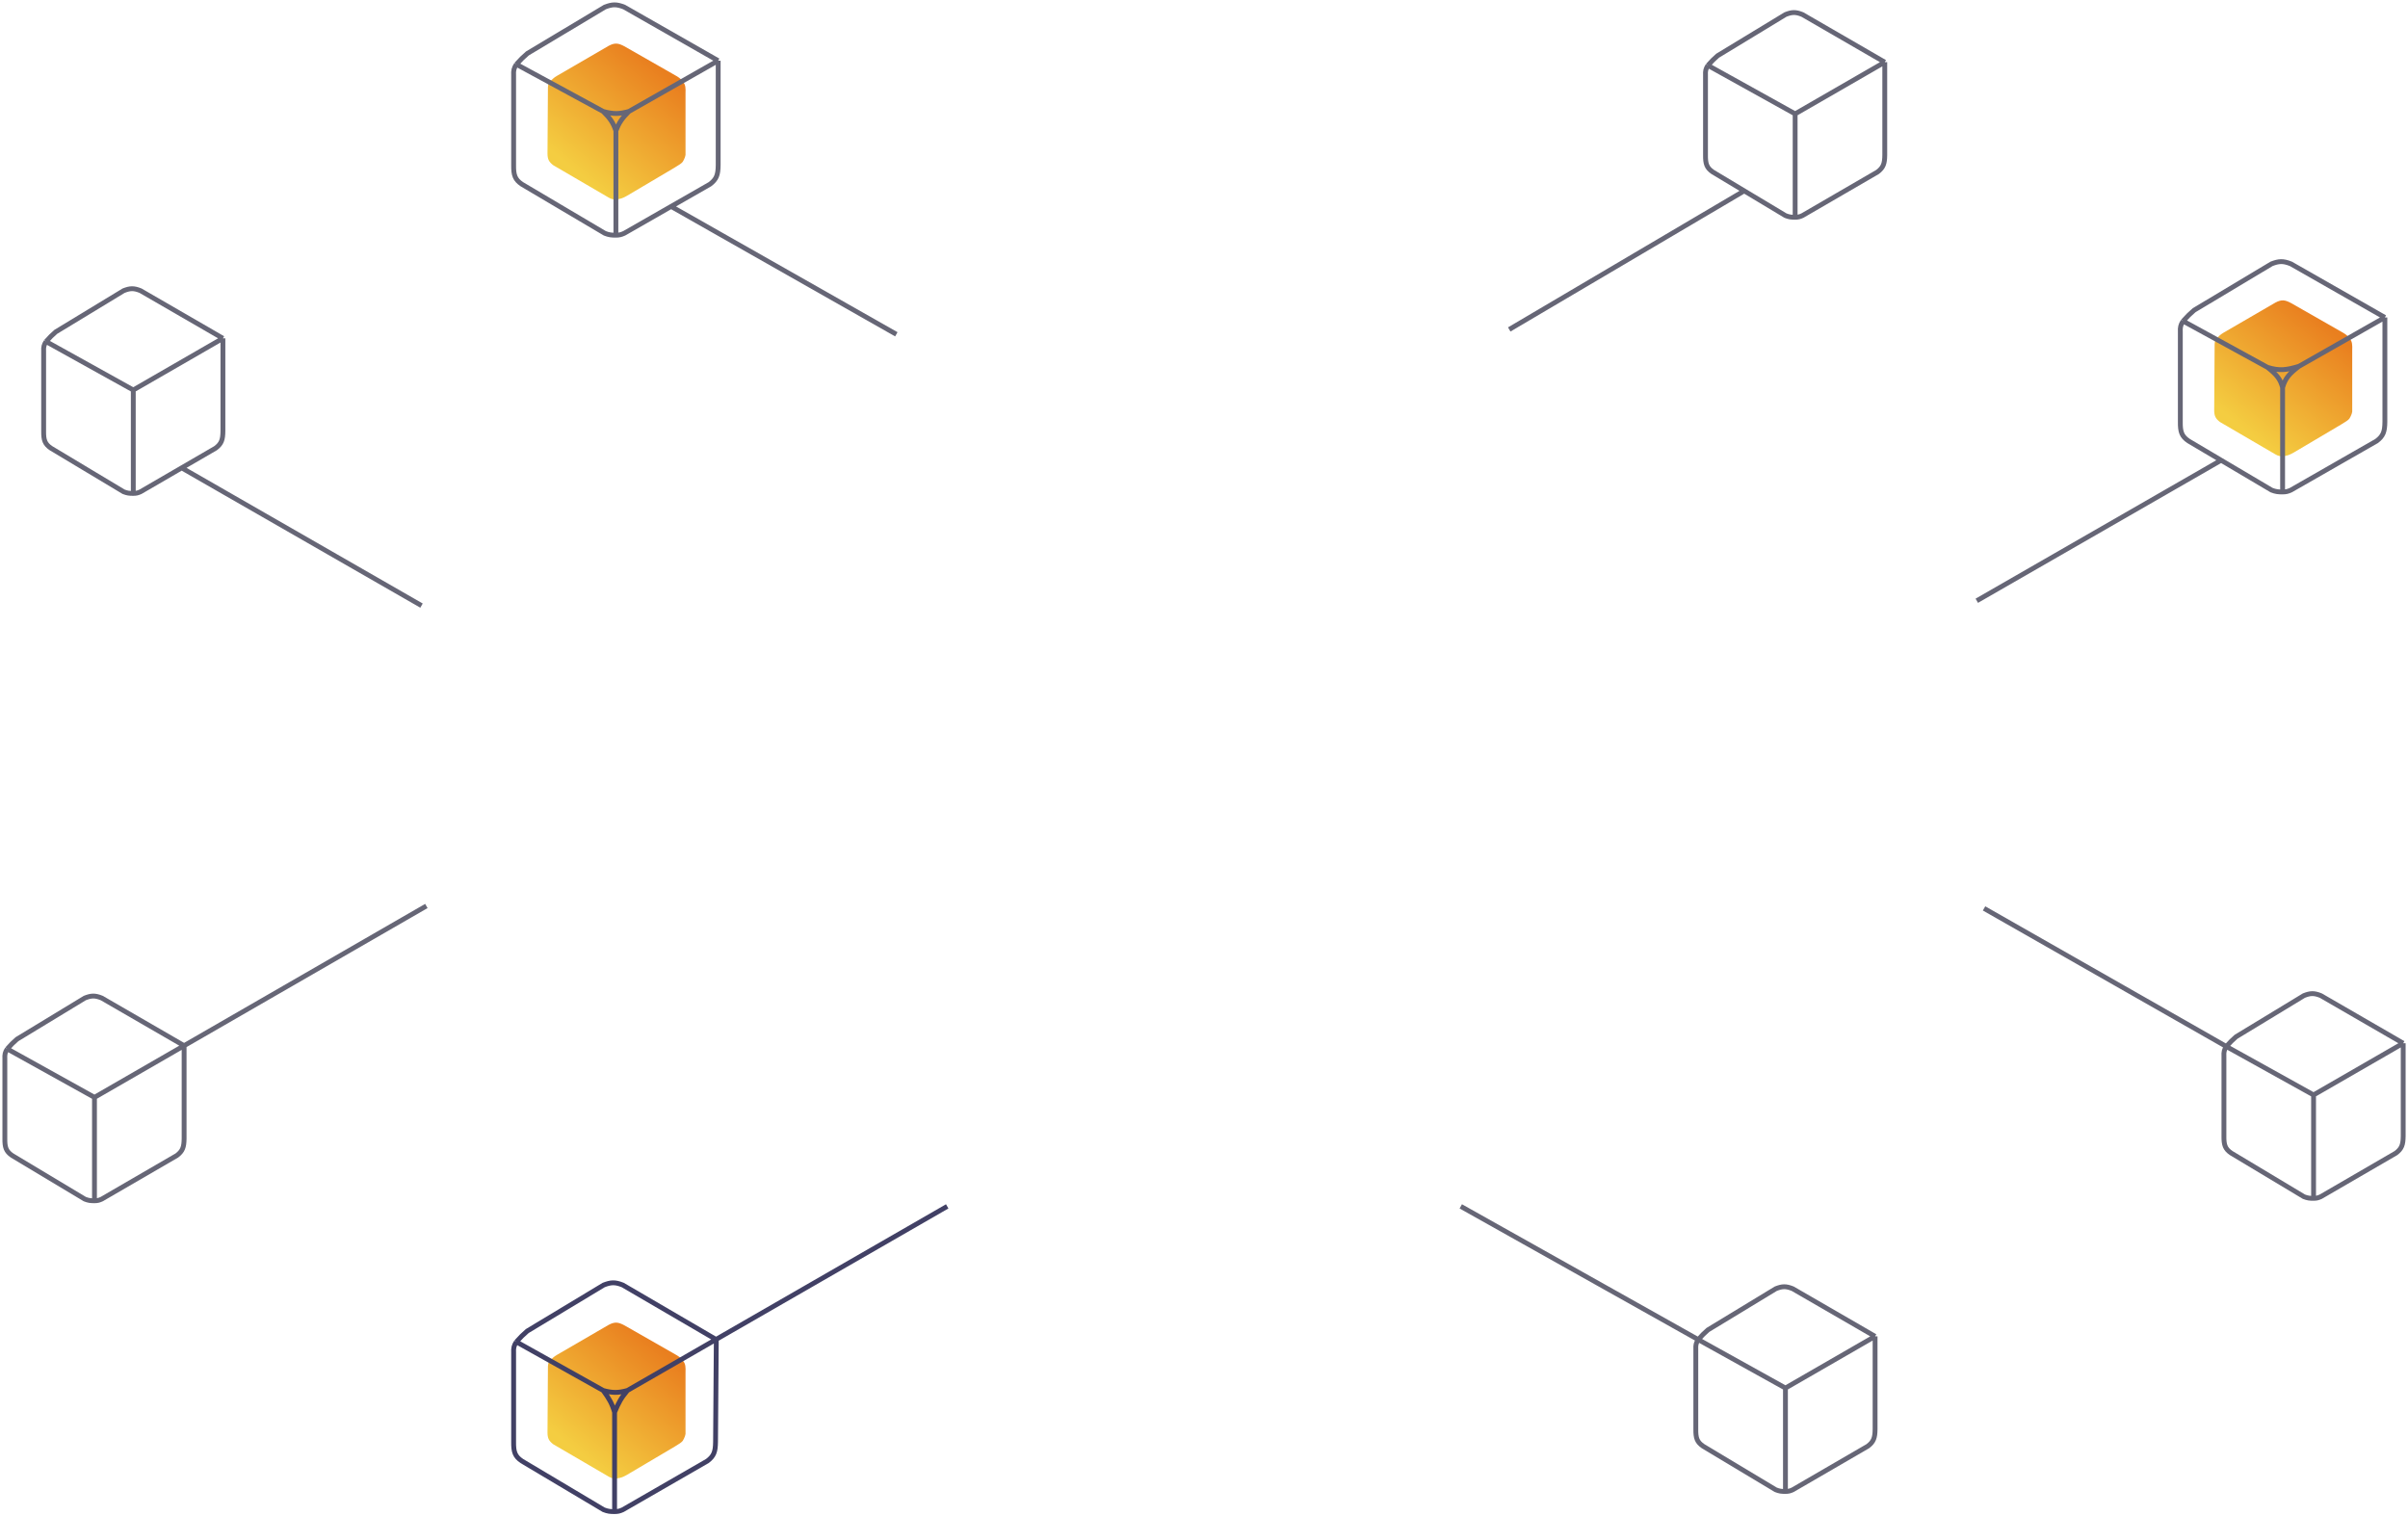 <svg width="497" height="313" viewBox="0 0 497 313" fill="none" xmlns="http://www.w3.org/2000/svg">
<path d="M473.41 93.412C472.58 93.888 472.101 94.06 471.29 94.153C470.617 94.192 470.249 94.143 469.63 93.782L458.198 87.109C457.274 86.403 457.018 85.868 457 84.7L457.092 70.983C457.164 70.553 457.087 70.326 457.461 69.963C457.929 69.396 458.27 69.056 458.936 68.666L469.63 62.456C470.927 61.771 471.628 61.903 472.857 62.549L483.736 68.758C484.369 69.153 484.642 69.422 485.026 69.963C485.494 70.507 485.528 71.226 485.487 72.28V84.978C485.426 85.557 484.934 86.368 484.934 86.368C484.657 86.739 484.196 87.017 483.275 87.573C482.353 88.129 474.132 92.997 473.41 93.412Z" fill="url(#paint0_linear_9_91)"/>
<path d="M129.41 304.412C128.58 304.888 128.101 305.06 127.29 305.153C126.617 305.192 126.249 305.143 125.63 304.782L114.198 298.109C113.274 297.403 113.018 296.868 113 295.7L113.092 281.983C113.164 281.553 113.087 281.326 113.461 280.963C113.929 280.396 114.27 280.056 114.936 279.666L125.63 273.456C126.927 272.771 127.628 272.903 128.857 273.549L139.736 279.758C140.369 280.153 140.642 280.423 141.026 280.963C141.494 281.507 141.528 282.226 141.487 283.28V295.978C141.426 296.557 140.934 297.368 140.934 297.368C140.657 297.739 140.196 298.017 139.275 298.573C138.353 299.129 130.132 303.997 129.41 304.412Z" fill="url(#paint1_linear_9_91)"/>
<path d="M129.41 40.412C128.58 40.888 128.101 41.06 127.29 41.153C126.617 41.192 126.249 41.143 125.63 40.782L114.198 34.109C113.274 33.403 113.018 32.868 113 31.7L113.092 17.983C113.164 17.553 113.087 17.326 113.461 16.963C113.929 16.396 114.27 16.056 114.936 15.666L125.63 9.456C126.927 8.771 127.628 8.903 128.857 9.549L139.736 15.758C140.369 16.153 140.642 16.422 141.026 16.963C141.494 17.506 141.528 18.226 141.487 19.28V31.978C141.426 32.557 140.934 33.368 140.934 33.368C140.657 33.739 140.196 34.017 139.275 34.573C138.353 35.129 130.132 39.997 129.41 40.412Z" fill="url(#paint2_linear_9_91)"/>
<path d="M88 187L19.5 226.5M19.5 226.5L1.5 216.5M19.5 226.5V247.841M1.5 216.5C2.283 215.618 2.721 215.176 3.5 214.5L17.5 206C18.806 205.491 19.564 205.419 21 206L38 215.832V235C37.978 236.761 37.716 237.578 36.5 238.5L21 247.5C20.44 247.754 20.11 247.839 19.5 247.841M1.5 216.5C1.047 217.201 0.959 217.644 1 218.5V235C0.978 236.816 1.234 237.631 2.5 238.5L17.5 247.5C18.255 247.795 18.697 247.848 19.5 247.841" stroke="#666676"/>
<path d="M389.009 12.832L370.509 23.5M389.009 12.832L372.009 3C370.573 2.419 369.815 2.491 368.509 3L354.509 11.5C353.73 12.176 353.292 12.618 352.509 13.5M389.009 12.832L389.009 32C388.987 33.761 388.725 34.578 387.509 35.5L372.009 44.5C371.449 44.754 371.119 44.839 370.509 44.841M370.509 23.5L352.509 13.5M370.509 23.5V44.841M352.509 13.5C352.056 14.2 351.968 14.644 352.009 15.5V32C351.987 33.816 352.243 34.631 353.509 35.5L360 39.395M370.509 44.841C369.705 44.848 369.264 44.795 368.509 44.5L360 39.395M360 39.395L311.5 68" stroke="#666676"/>
<path d="M46.009 69.832L27.509 80.5M46.009 69.832L29.009 60C27.573 59.419 26.815 59.491 25.509 60L11.509 68.5C10.73 69.176 10.292 69.618 9.509 70.5M46.009 69.832L46.009 89C45.987 90.761 45.725 91.578 44.509 92.5L37.5 96.57M27.509 80.5L9.509 70.5M27.509 80.5V101.841M9.509 70.5C9.056 71.201 8.968 71.644 9.009 72.5V89C8.987 90.816 9.243 91.631 10.509 92.5L25.509 101.5C26.264 101.795 26.706 101.848 27.509 101.841M27.509 101.841C28.119 101.839 28.448 101.754 29.009 101.5L36.759 97L37.5 96.57M37.5 96.57L87 125" stroke="#666676"/>
<path d="M148.228 12.524L128.831 1.46C127.192 0.807 126.327 0.888 124.837 1.46L108.863 11.025C107.974 11.785 107.474 12.283 106.581 13.275M148.228 12.524L148.228 34.092C148.203 36.074 147.905 36.992 146.517 38.03L138.519 42.609M148.228 12.524L129.805 23M106.581 13.275C106.064 14.063 105.963 14.562 106.01 15.525V34.092C105.985 36.135 106.277 37.053 107.722 38.03L124.837 48.157C125.699 48.489 126.202 48.548 127.119 48.541M106.581 13.275L124.5 23M127.119 48.541C127.815 48.538 128.191 48.443 128.831 48.157L137.674 43.094L138.519 42.609M127.119 48.541V27M138.519 42.609L185 69M124.5 23C126.674 23.602 127.819 23.538 129.805 23M124.5 23C125.885 24.395 126.529 25.237 127.119 27M129.805 23C128.355 24.451 127.768 25.323 127.119 27" stroke="#666676"/>
<path d="M492.228 65.523L472.831 54.46C471.192 53.807 470.327 53.888 468.837 54.46L452.863 64.025C451.974 64.785 451.474 65.283 450.581 66.275M492.228 65.523L492.228 87.092C492.203 89.074 491.905 89.992 490.517 91.03L482.519 95.609L481.674 96.094L472.831 101.157C472.191 101.443 471.815 101.538 471.119 101.54M492.228 65.523L474.5 75.605M450.581 66.275C450.064 67.063 449.963 67.562 450.01 68.525V87.092C449.985 89.135 450.277 90.053 451.722 91.03L458.431 95M450.581 66.275L468 75.818M471.119 101.54C470.202 101.549 469.699 101.489 468.837 101.157L458.431 95M471.119 101.54V80M458.431 95L408 124M468 75.818C470.523 76.608 471.952 76.363 474.5 75.605M468 75.818C470.007 77.399 470.662 78.317 471.119 80M474.5 75.605C472.52 77.123 471.659 78.052 471.119 80" stroke="#666676"/>
<path d="M195.5 249L129.5 287M106.573 276.971C107.455 275.986 107.949 275.491 108.826 274.736L124.595 265.236C126.065 264.667 126.919 264.587 128.537 265.236L147.84 276.5L147.684 297.648C147.659 299.616 147.364 300.529 145.995 301.56L128.537 311.619C127.905 311.903 127.534 311.997 126.847 311.999M106.573 276.971C106.063 277.754 105.964 278.249 106.01 279.206V297.648C105.985 299.677 106.273 300.589 107.7 301.56L124.595 311.619C125.445 311.948 125.942 312.007 126.847 311.999M106.573 276.971L124.5 287M126.847 311.999V291.5M129.5 287C128.203 288.537 127.672 289.521 126.847 291.5M129.5 287C127.621 287.527 126.4 287.534 124.5 287M126.847 291.5C126.31 289.687 125.735 288.71 124.5 287" stroke="#414065"/>
<path d="M368.509 286.5L350.509 276.5M368.509 286.5V307.841M368.509 286.5L387.009 275.832M350.509 276.5C351.292 275.618 351.73 275.176 352.509 274.5L366.509 266C367.815 265.491 368.573 265.419 370.009 266L387.009 275.832M350.509 276.5C350.056 277.2 349.968 277.644 350.009 278.5V295C349.987 296.816 350.243 297.631 351.509 298.5L366.509 307.5C367.264 307.795 367.705 307.848 368.509 307.841M350.509 276.5L301.5 249M387.009 275.832V295C386.987 296.761 386.725 297.578 385.509 298.5L370.009 307.5C369.449 307.754 369.119 307.839 368.509 307.841" stroke="#666676"/>
<path d="M477.509 226L459.509 216M477.509 226V247.341M477.509 226L496.009 215.332M459.509 216C460.292 215.118 460.73 214.676 461.509 214L475.509 205.5C476.815 204.991 477.573 204.919 479.009 205.5L496.009 215.332M459.509 216C459.056 216.7 458.968 217.144 459.009 218V234.5C458.987 236.316 459.243 237.131 460.509 238L475.509 247C476.264 247.295 476.705 247.348 477.509 247.341M459.509 216L409.5 187.5M496.009 215.332V234.5C495.987 236.261 495.725 237.078 494.509 238L479.009 247C478.449 247.254 478.119 247.339 477.509 247.341" stroke="#666676"/>
<defs>
<linearGradient id="paint0_linear_9_91" x1="461.944" y1="87.592" x2="479.087" y2="66.487" gradientUnits="userSpaceOnUse">
<stop stop-color="#F4CD41"/>
<stop offset="1" stop-color="#E97F1F"/>
</linearGradient>
<linearGradient id="paint1_linear_9_91" x1="117.944" y1="298.592" x2="135.087" y2="277.487" gradientUnits="userSpaceOnUse">
<stop stop-color="#F4CD41"/>
<stop offset="1" stop-color="#E97F1F"/>
</linearGradient>
<linearGradient id="paint2_linear_9_91" x1="117.944" y1="34.592" x2="135.087" y2="13.487" gradientUnits="userSpaceOnUse">
<stop stop-color="#F4CD41"/>
<stop offset="1" stop-color="#E97F1F"/>
</linearGradient>
</defs>
</svg>
